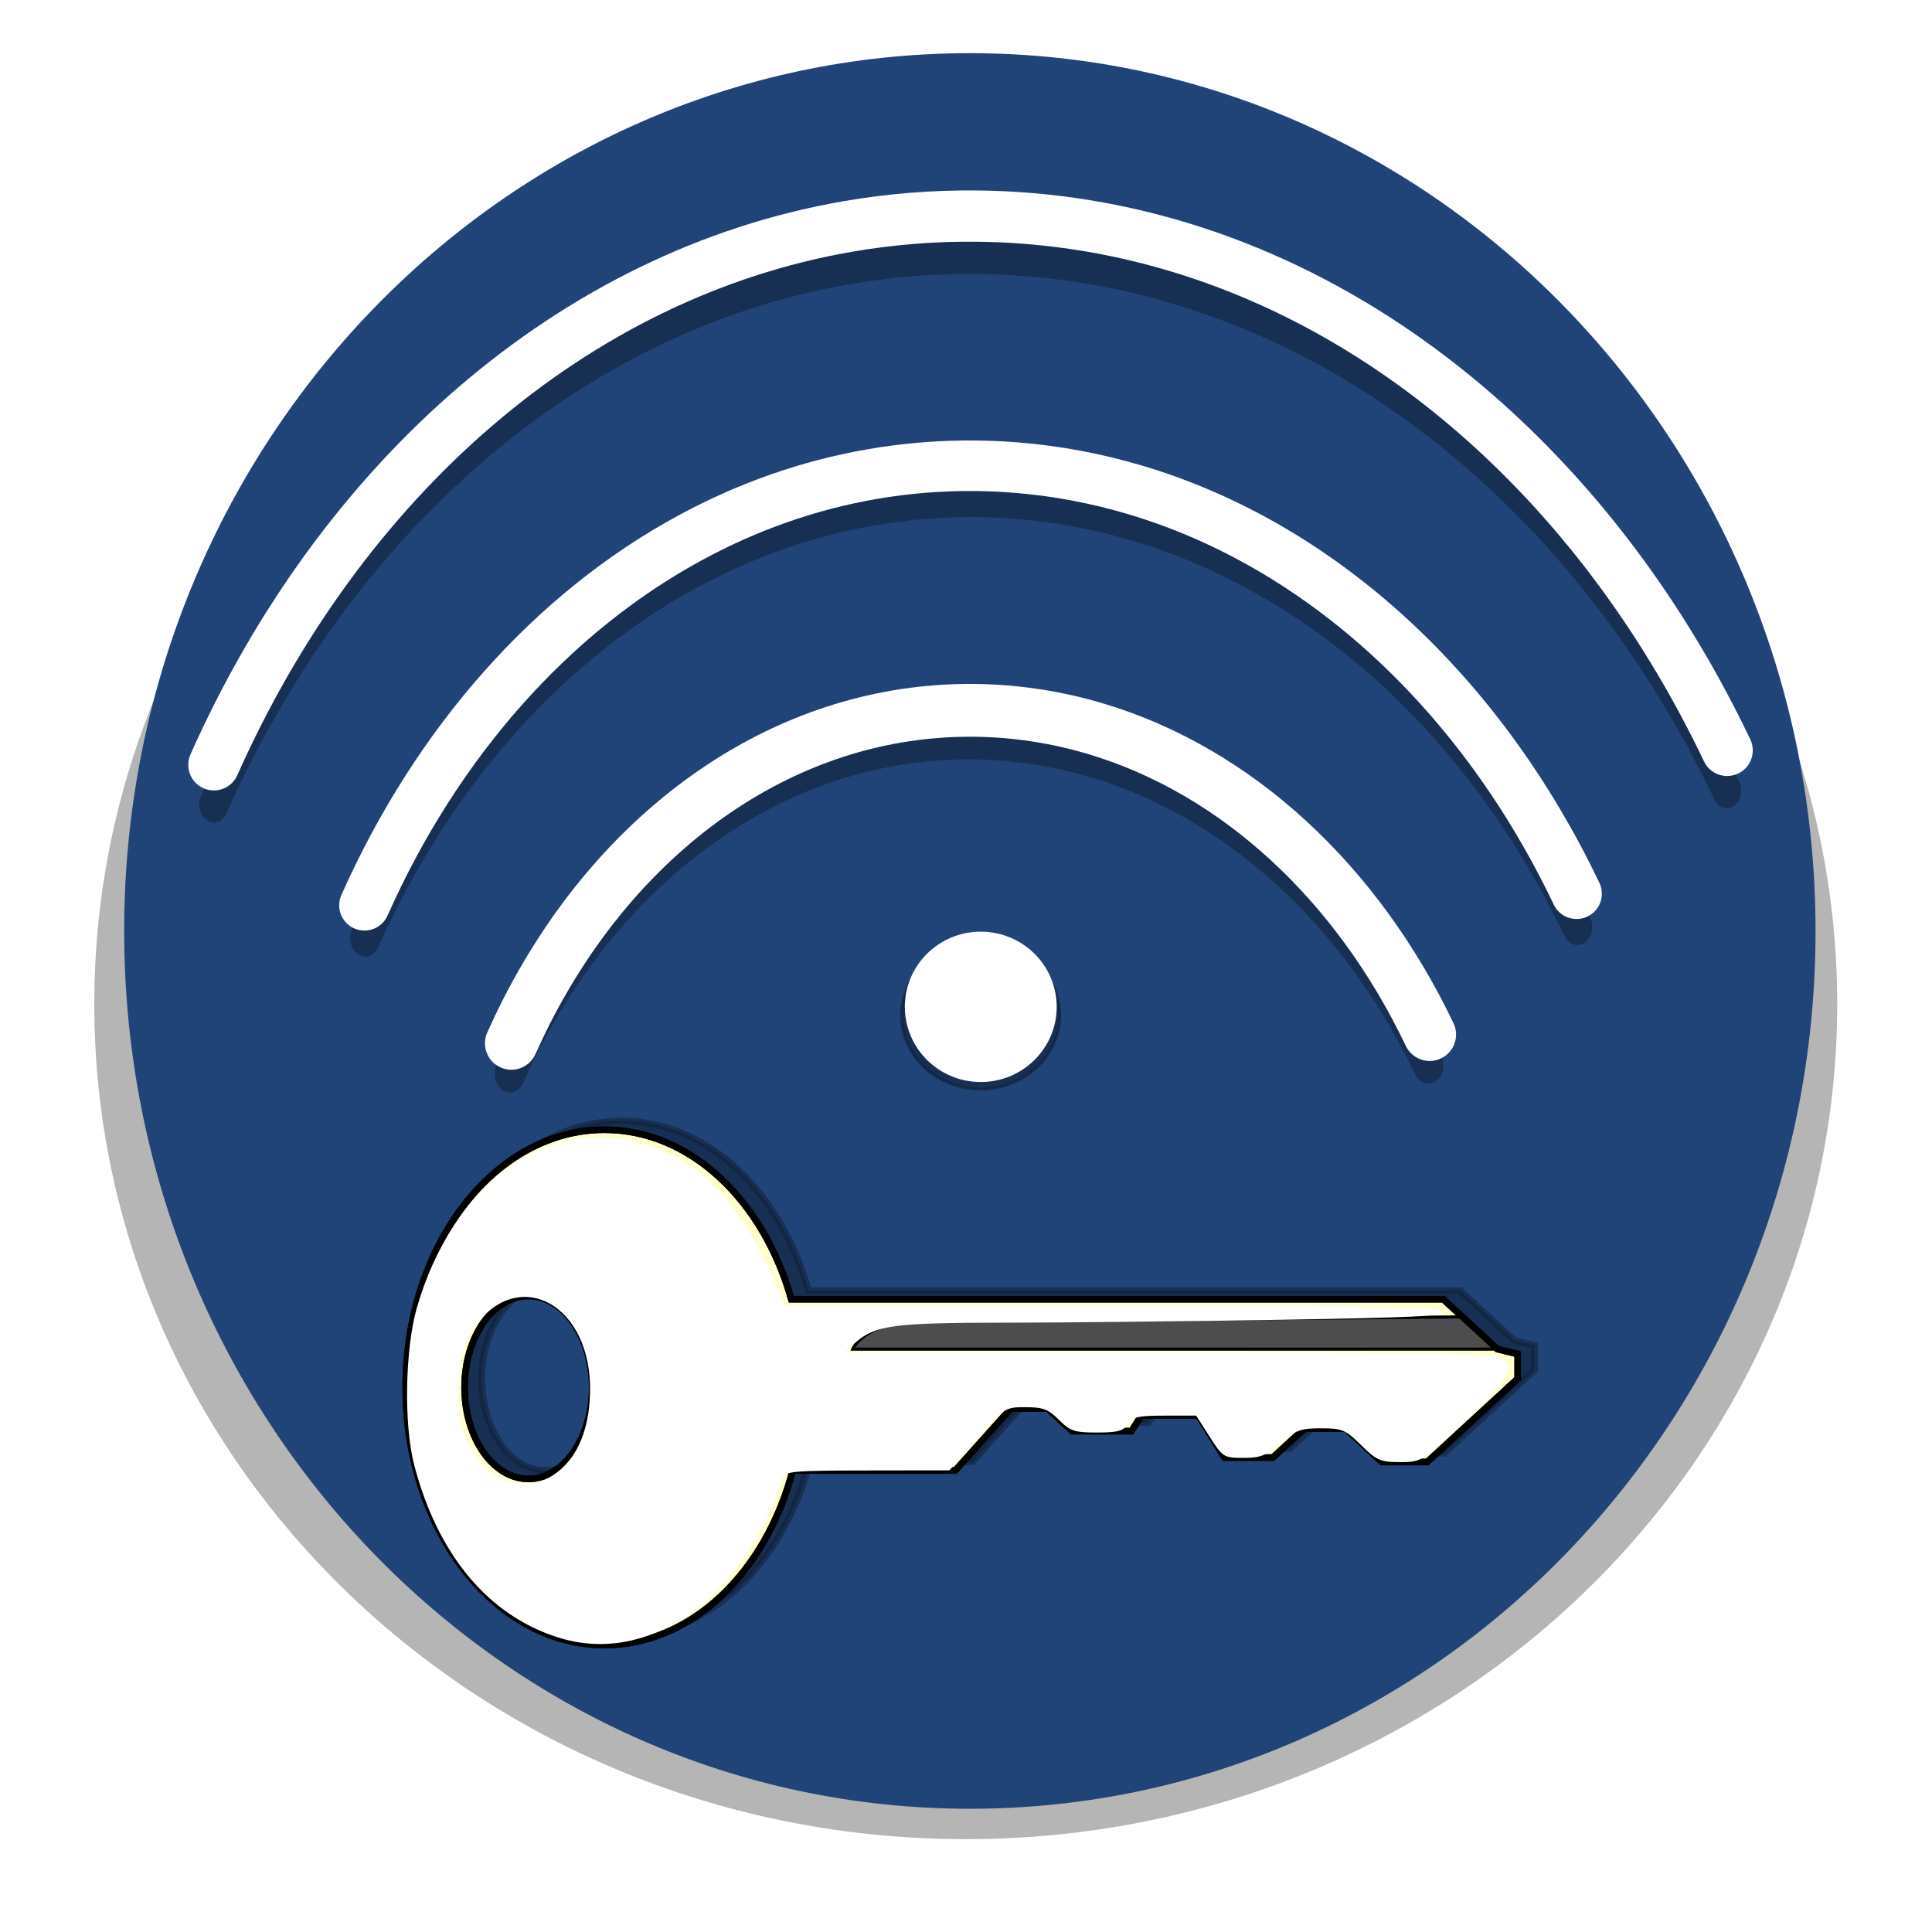 <?xml version="1.0" encoding="UTF-8" standalone="no"?>
<!-- Created with Inkscape (http://www.inkscape.org/) -->

<svg
   xmlns:dc="http://purl.org/dc/elements/1.1/"
   xmlns:cc="http://creativecommons.org/ns#"
   xmlns:rdf="http://www.w3.org/1999/02/22-rdf-syntax-ns#"
   xmlns:svg="http://www.w3.org/2000/svg"
   xmlns="http://www.w3.org/2000/svg"
   xmlns:xlink="http://www.w3.org/1999/xlink"
   xmlns:sodipodi="http://sodipodi.sourceforge.net/DTD/sodipodi-0.dtd"
   xmlns:inkscape="http://www.inkscape.org/namespaces/inkscape"
   width="403.862"
   height="403.879"
   id="svg2"
   sodipodi:version="0.32"
   inkscape:version="0.48.4 r9939"
   sodipodi:docname="icon.svg"
   inkscape:output_extension="org.inkscape.output.svg.inkscape"
   version="1.0"
   inkscape:export-filename="/home/ruka/Projectos/routerkeygenAndroid/android/res/drawable-xhdpi/ic_notification.png"
   inkscape:export-xdpi="10.696714"
   inkscape:export-ydpi="10.696714">
  <defs
     id="defs4">
    <linearGradient
       inkscape:collect="always"
       id="linearGradient3690">
      <stop
         style="stop-color:#000000;stop-opacity:1;"
         offset="0"
         id="stop3692" />
      <stop
         style="stop-color:#000000;stop-opacity:0;"
         offset="1"
         id="stop3694" />
    </linearGradient>
    <inkscape:perspective
       sodipodi:type="inkscape:persp3d"
       inkscape:vp_x="0 : 372.04724 : 1"
       inkscape:vp_y="0 : 1000 : 0"
       inkscape:vp_z="524.40942 : 372.04724 : 1"
       inkscape:persp3d-origin="262.20471 : 248.03149 : 1"
       id="perspective15" />
    <inkscape:perspective
       id="perspective2887"
       inkscape:persp3d-origin="0.5 : 0.33333333 : 1"
       inkscape:vp_z="1 : 0.5 : 1"
       inkscape:vp_y="0 : 1000 : 0"
       inkscape:vp_x="0 : 0.5 : 1"
       sodipodi:type="inkscape:persp3d" />
    <filter
       color-interpolation-filters="sRGB"
       id="filter7120">
      <feGaussianBlur
         stdDeviation="3.924"
         id="feGaussianBlur12" />
    </filter>
    <linearGradient
       x1="260"
       y1="146"
       x2="260"
       y2="166"
       id="linearGradient2836"
       xlink:href="#linearGradient5158"
       gradientUnits="userSpaceOnUse"
       gradientTransform="matrix(0.56,0,0,0.535,73.612,199.346)" />
    <linearGradient
       id="linearGradient5158">
      <stop
         style="stop-color:#e6e699"
         offset="0"
         id="stop7" />
      <stop
         style="stop-color:#aeae2a"
         offset="1"
         id="stop9" />
    </linearGradient>
    <inkscape:perspective
       id="perspective5771"
       inkscape:persp3d-origin="0.5 : 0.33333333 : 1"
       inkscape:vp_z="1 : 0.5 : 1"
       inkscape:vp_y="0 : 1000 : 0"
       inkscape:vp_x="0 : 0.5 : 1"
       sodipodi:type="inkscape:persp3d" />
    <filter
       color-interpolation-filters="sRGB"
       id="filter7120-8">
      <feGaussianBlur
         stdDeviation="3.924"
         id="feGaussianBlur12-7" />
    </filter>
    <inkscape:perspective
       id="perspective5799"
       inkscape:persp3d-origin="0.5 : 0.33333333 : 1"
       inkscape:vp_z="1 : 0.5 : 1"
       inkscape:vp_y="0 : 1000 : 0"
       inkscape:vp_x="0 : 0.5 : 1"
       sodipodi:type="inkscape:persp3d" />
    <filter
       inkscape:collect="always"
       id="filter5845"
       color-interpolation-filters="sRGB">
      <feGaussianBlur
         inkscape:collect="always"
         stdDeviation="1.658"
         id="feGaussianBlur5847" />
    </filter>
    <inkscape:perspective
       id="perspective2845"
       inkscape:persp3d-origin="0.5 : 0.33333333 : 1"
       inkscape:vp_z="1 : 0.5 : 1"
       inkscape:vp_y="0 : 1000 : 0"
       inkscape:vp_x="0 : 0.5 : 1"
       sodipodi:type="inkscape:persp3d" />
    <inkscape:perspective
       id="perspective2845-0"
       inkscape:persp3d-origin="0.5 : 0.33333333 : 1"
       inkscape:vp_z="1 : 0.5 : 1"
       inkscape:vp_y="0 : 1000 : 0"
       inkscape:vp_x="0 : 0.5 : 1"
       sodipodi:type="inkscape:persp3d" />
    <inkscape:perspective
       id="perspective3669"
       inkscape:persp3d-origin="0.5 : 0.33333333 : 1"
       inkscape:vp_z="1 : 0.5 : 1"
       inkscape:vp_y="0 : 1000 : 0"
       inkscape:vp_x="0 : 0.5 : 1"
       sodipodi:type="inkscape:persp3d" />
    <filter
       inkscape:collect="always"
       id="filter3695"
       color-interpolation-filters="sRGB">
      <feGaussianBlur
         inkscape:collect="always"
         stdDeviation="0.417"
         id="feGaussianBlur3697" />
    </filter>
    <inkscape:perspective
       id="perspective3707"
       inkscape:persp3d-origin="0.5 : 0.33333333 : 1"
       inkscape:vp_z="1 : 0.5 : 1"
       inkscape:vp_y="0 : 1000 : 0"
       inkscape:vp_x="0 : 0.5 : 1"
       sodipodi:type="inkscape:persp3d" />
    <filter
       inkscape:collect="always"
       id="filter3721"
       color-interpolation-filters="sRGB">
      <feGaussianBlur
         inkscape:collect="always"
         stdDeviation="0.521"
         id="feGaussianBlur3723" />
    </filter>
    <inkscape:perspective
       id="perspective3733"
       inkscape:persp3d-origin="0.5 : 0.33333333 : 1"
       inkscape:vp_z="1 : 0.5 : 1"
       inkscape:vp_y="0 : 1000 : 0"
       inkscape:vp_x="0 : 0.5 : 1"
       sodipodi:type="inkscape:persp3d" />
    <filter
       inkscape:collect="always"
       id="filter3747"
       color-interpolation-filters="sRGB">
      <feGaussianBlur
         inkscape:collect="always"
         stdDeviation="0.316"
         id="feGaussianBlur3749" />
    </filter>
    <inkscape:perspective
       id="perspective3761"
       inkscape:persp3d-origin="0.5 : 0.33333333 : 1"
       inkscape:vp_z="1 : 0.5 : 1"
       inkscape:vp_y="0 : 1000 : 0"
       inkscape:vp_x="0 : 0.5 : 1"
       sodipodi:type="inkscape:persp3d" />
    <filter
       inkscape:collect="always"
       id="filter3775"
       color-interpolation-filters="sRGB">
      <feGaussianBlur
         inkscape:collect="always"
         stdDeviation="0.511"
         id="feGaussianBlur3777" />
    </filter>
    <radialGradient
       inkscape:collect="always"
       xlink:href="#linearGradient3690"
       id="radialGradient3696"
       cx="271.972"
       cy="444.862"
       fx="271.972"
       fy="444.862"
       r="482.336"
       gradientUnits="userSpaceOnUse" />
  </defs>
  <sodipodi:namedview
     id="base"
     pagecolor="#ffffff"
     bordercolor="#666666"
     borderopacity="1.0"
     gridtolerance="10000"
     guidetolerance="10000"
     objecttolerance="10000"
     inkscape:pageopacity="0.0"
     inkscape:pageshadow="2"
     inkscape:zoom="0.7"
     inkscape:cx="689.29733"
     inkscape:cy="116.88966"
     inkscape:document-units="px"
     inkscape:current-layer="layer1"
     showgrid="true"
     inkscape:object-bbox="true"
     inkscape:object-points="true"
     inkscape:object-nodes="true"
     inkscape:grid-points="true"
     inkscape:guide-points="true"
     inkscape:window-width="1855"
     inkscape:window-height="1056"
     inkscape:window-x="65"
     inkscape:window-y="24"
     width="524.409px"
     height="744.094px"
     inkscape:window-maximized="1"
     fit-margin-top="0"
     fit-margin-left="0"
     fit-margin-right="0"
     fit-margin-bottom="0" />
  <g
     inkscape:label="Layer 1"
     inkscape:groupmode="layer"
     id="layer1"
     transform="translate(-49.232,-106.959)">
    <path
       sodipodi:type="arc"
       style="opacity:0.537;fill:#000000;fill-opacity:1;stroke:#c8c8c8;stroke-width:10.201;stroke-linecap:round;stroke-linejoin:round;stroke-miterlimit:4;stroke-opacity:0;stroke-dasharray:none;filter:url(#filter5845)"
       id="path5761-9"
       sodipodi:cx="114.06693"
       sodipodi:cy="152.09818"
       sodipodi:rx="82.879425"
       sodipodi:ry="82.879425"
       d="m 196.946,152.098 c 0,45.773 -37.106,82.879 -82.879,82.879 -45.773,0 -82.879,-37.106 -82.879,-82.879 0,-45.773 37.106,-82.879 82.879,-82.879 45.773,0 82.879,37.106 82.879,82.879 z"
       transform="matrix(2.198,0,0,2.106,0.393,-3.448)" />
    <path
       sodipodi:type="arc"
       style="fill:#214478;fill-opacity:1;stroke:#c8c8c8;stroke-width:10.201;stroke-linecap:round;stroke-linejoin:round;stroke-miterlimit:4;stroke-opacity:0;stroke-dasharray:none"
       id="path5761"
       sodipodi:cx="114.06693"
       sodipodi:cy="152.09818"
       sodipodi:rx="82.879425"
       sodipodi:ry="82.879425"
       d="m 196.946,152.098 c 0,45.773 -37.106,82.879 -82.879,82.879 -45.773,0 -82.879,-37.106 -82.879,-82.879 0,-45.773 37.106,-82.879 82.879,-82.879 45.773,0 82.879,37.106 82.879,82.879 z"
       transform="matrix(2.133,0,0,2.214,8.664,-35.178)" />
    <path
       transform="matrix(0,4.567,-3.732,-0.042,1829.11,-1266.93)"
       style="opacity:0.56;fill:none;stroke:#000000;stroke-width:1.7;stroke-linecap:round;stroke-linejoin:round;stroke-miterlimit:4;stroke-opacity:1;stroke-dasharray:none;stroke-dashoffset:5;marker-start:none;filter:url(#filter3747)"
       d="m 354.101,448.361 c -7.983,-4.326 -13.75,-12.227 -15.149,-21.551 -0.216,-1.439 -0.328,-2.912 -0.328,-4.411 0,-0.558 0.015,-1.113 0.046,-1.663 0.096,-1.723 0.34,-3.406 0.719,-5.037 1.857,-7.986 6.959,-14.732 13.84,-18.769"
       id="path5112-6"
       sodipodi:nodetypes="cssssc"
       inkscape:connector-curvature="0" />
    <path
       style="fill:none;stroke:#ffffff;stroke-width:11.04;stroke-linecap:round;stroke-linejoin:round;stroke-miterlimit:4;stroke-opacity:1;stroke-dasharray:none;stroke-dashoffset:5;marker-start:none"
       d="m 156.129,325.053 c 16.146,-36.279 45.633,-62.289 80.432,-68.291 5.371,-0.926 10.868,-1.376 16.463,-1.313 2.084,0.023 4.153,0.118 6.208,0.281 6.429,0.511 12.712,1.694 18.801,3.495 29.806,8.815 54.982,32.401 70.049,63.997"
       id="path5112"
       sodipodi:nodetypes="cssssc"
       inkscape:connector-curvature="0" />
    <path
       transform="matrix(0,4.567,-3.732,-0.042,1829.11,-1266.93)"
       sodipodi:nodetypes="cssssc"
       id="path3607-9"
       d="m 347.971,456.469 c -10.537,-5.71 -18.15,-16.139 -19.997,-28.447 -0.285,-1.9 -0.433,-3.844 -0.433,-5.823 0,-0.737 0.021,-1.469 0.061,-2.196 0.127,-2.274 0.448,-4.496 0.949,-6.649 2.451,-10.542 9.186,-19.446 18.268,-24.775"
       style="opacity:0.56;fill:none;stroke:#000000;stroke-width:1.682;stroke-linecap:round;stroke-linejoin:round;stroke-miterlimit:4;stroke-opacity:1;stroke-dasharray:none;stroke-dashoffset:5;filter:url(#filter3695)"
       inkscape:connector-curvature="0" />
    <path
       sodipodi:nodetypes="csssssc"
       id="path3607"
       d="m 125.417,296.202 c 15.102,-33.934 39.047,-61.061 68.064,-76.809 11.932,-6.476 24.722,-11.027 38.107,-13.335 7.09,-1.223 14.346,-1.816 21.731,-1.733 2.75,0.031 5.482,0.156 8.195,0.371 8.486,0.673 16.779,2.236 24.817,4.613 39.345,11.635 72.576,42.769 92.465,84.475"
       style="fill:none;stroke:#ffffff;stroke-width:10.562;stroke-linecap:round;stroke-linejoin:round;stroke-miterlimit:4;stroke-opacity:1;stroke-dasharray:none;stroke-dashoffset:5"
       inkscape:connector-curvature="0" />
    <path
       transform="matrix(0,4.567,-3.732,-0.042,1829.11,-1266.93)"
       sodipodi:nodetypes="cssssc"
       id="path3613-5"
       d="m 341.948,464.956 c -13.155,-7.129 -22.659,-20.149 -24.965,-35.514 -0.356,-2.372 -0.54,-4.799 -0.54,-7.269 0,-0.92 0.025,-1.834 0.076,-2.741 0.158,-2.839 0.56,-5.613 1.185,-8.301 3.06,-13.161 11.468,-24.277 22.807,-30.929"
       style="opacity:0.56;fill:none;stroke:#000000;stroke-width:1.621;stroke-linecap:round;stroke-linejoin:round;stroke-miterlimit:4;stroke-opacity:1;stroke-dasharray:none;stroke-dashoffset:5;filter:url(#filter3721)"
       inkscape:connector-curvature="0" />
    <path
       sodipodi:nodetypes="cssssc"
       id="path3613"
       d="M 93.944,266.834 C 120.551,207.048 169.144,164.186 226.49,154.296 c 8.851,-1.527 17.911,-2.268 27.13,-2.164 3.433,0.039 6.844,0.194 10.23,0.463 10.595,0.84 20.948,2.792 30.983,5.759 49.119,14.525 90.606,53.394 115.435,105.461"
       style="fill:none;stroke:#ffffff;stroke-width:10.714;stroke-linecap:round;stroke-linejoin:round;stroke-miterlimit:4;stroke-opacity:1;stroke-dasharray:none;stroke-dashoffset:5"
       inkscape:connector-curvature="0" />
    <path
       transform="matrix(0.647,-4.5265508e-8,0,0.602,208.928,170.376)"
       d="m 95.57,247.272 c 0,14.117 -11.444,25.562 -25.562,25.562 -14.117,0 -25.562,-11.444 -25.562,-25.562 0,-14.117 11.444,-25.562 25.562,-25.562 14.117,0 25.562,11.444 25.562,25.562 z"
       sodipodi:ry="25.561594"
       sodipodi:rx="25.561594"
       sodipodi:cy="247.27231"
       sodipodi:cx="70.008308"
       id="path3751-0"
       style="opacity:0.56;fill:#000000;fill-opacity:1;stroke:#000000;stroke-opacity:1;filter:url(#filter3775)"
       sodipodi:type="arc" />
    <path
       transform="matrix(0.609,-2.7439222e-8,0,0.603,211.615,168.322)"
       d="m 95.57,247.272 c 0,14.117 -11.444,25.562 -25.562,25.562 -14.117,0 -25.562,-11.444 -25.562,-25.562 0,-14.117 11.444,-25.562 25.562,-25.562 14.117,0 25.562,11.444 25.562,25.562 z"
       sodipodi:ry="25.561594"
       sodipodi:rx="25.561594"
       sodipodi:cy="247.27231"
       sodipodi:cx="70.008308"
       id="path3751"
       style="fill:#ffffff;fill-opacity:1;stroke:#ffffff;stroke-opacity:1"
       sodipodi:type="arc" />
    <path
       d="m 135.421,505.545 c -63.874,0 -115.719,72.978 -115.719,162.875 0,89.897 51.844,162.844 115.719,162.844 50.825,0 94.031,-46.178 109.562,-110.344 l 94.656,0 32.375,-39.219 21.344,0 14.375,14.375 34.469,0 5.719,-9.875 33.219,0 15.312,26.531 28.094,0 18.219,-18.219 24.188,0 21.031,21.031 26.406,0 52.656,-52.656 0,-15.531 -11.812,-3.156 -31.531,-31.531 -379.531,0 c -16.188,-62.464 -58.79,-107.125 -108.75,-107.125 z m -44.281,105.062 c 20.503,10e-6 37.125,25.903 37.125,57.812 0,31.909 -16.622,57.812 -37.125,57.812 -20.503,0 -37.156,-25.903 -37.156,-57.812 0,-31.909 16.653,-57.812 37.156,-57.812 z"
       style="opacity:0.56;stroke:#000000;stroke-width:4;filter:url(#filter7120)"
       id="path17"
       transform="matrix(0.359,0,0,0.331,130.555,173.928)"
       inkscape:connector-curvature="0" />
    <path
       d="m 175.592,343.116 c -22.936,0 -41.552,24.137 -41.552,53.869 0,29.733 18.616,53.859 41.552,53.859 18.25,0 33.765,-15.273 39.342,-36.495 l 33.989,0 11.625,-12.971 7.664,0 5.162,4.754 12.377,0 2.053,-3.266 11.928,0 5.498,8.775 10.088,0 6.542,-6.026 8.685,0 7.552,6.956 9.482,0 18.908,-17.416 0,-5.137 -4.242,-1.044 -11.322,-10.429 -136.283,0 c -5.813,-20.659 -21.11,-35.43 -39.05,-35.43 z m -15.901,34.748 c 7.362,0 13.331,8.567 13.331,19.121 0,10.554 -5.969,19.121 -13.331,19.121 -7.362,0 -13.342,-8.567 -13.342,-19.121 0,-10.554 5.98,-19.121 13.342,-19.121 z"
       style="fill:#ffffcc;stroke:#000000;stroke-width:1.378"
       id="path19"
       inkscape:connector-curvature="0" />
    <path
       d="m 362.247,388.975 -7.666,-7.061 0.551,0.323 c 0,0 -100.595,0.923 -113.019,0.923 -12.424,0 -14.628,5.815 -14.628,5.815 l 35.384,0 c 77.133,0 66.458,0 99.379,0 z"
       style="fill:#4d4d4d;stroke:#000000;stroke-width:0.655"
       id="path21"
       sodipodi:nodetypes="cccsccc"
       inkscape:connector-curvature="0" />
    <path
       d="m 175.592,343.116 c -22.936,0 -41.552,24.137 -41.552,53.869 0,29.733 18.616,53.859 41.552,53.859 18.25,0 33.765,-15.273 39.342,-36.495 l 33.989,0 11.625,-12.971 7.664,0 5.162,4.754 12.377,0 2.053,-3.266 11.928,0 5.498,8.775 10.088,0 6.542,-6.026 8.685,0 7.552,6.956 9.482,0 18.908,-17.416 0,-5.137 -4.242,-1.044 -11.322,-10.429 -136.283,0 c -5.813,-20.659 -21.11,-35.43 -39.05,-35.43 z m -15.901,34.748 c 7.362,0 13.331,8.567 13.331,19.121 0,10.554 -5.969,19.121 -13.331,19.121 -7.362,0 -13.342,-8.567 -13.342,-19.121 0,-10.554 5.98,-19.121 13.342,-19.121 z"
       style="fill:none;stroke:#000000;stroke-width:1.378"
       id="path23"
       inkscape:connector-curvature="0" />
    <path
       style="fill:#ffffff;fill-opacity:1"
       d="m 166.203,449.344 c -14.783,-4.522 -25.544,-17.363 -30.425,-36.304 -2.154,-8.36 -1.872,-24.109 0.586,-32.684 7.296,-25.458 26.8,-39.963 46.358,-34.478 13.374,3.751 21.455,12.387 29.574,31.607 l 1.026,2.429 68.128,0 c 55.768,0 68.312,0.214 69.145,1.182 0.845,0.982 -5.053,1.281 -34.835,1.767 -19.718,0.322 -45.365,0.587 -56.992,0.59 -22.406,0.005 -26.463,0.535 -30.525,3.983 l -2.52,2.139 67.016,0.028 c 41.253,0.017 67.919,0.359 69.365,0.889 4.403,1.615 3.079,4.299 -6.68,13.548 -8.957,8.489 -9.065,8.557 -13.55,8.557 -4.068,0 -4.879,-0.354 -8.098,-3.533 -3.283,-3.243 -3.975,-3.533 -8.425,-3.533 -4.254,0 -5.282,0.379 -8.395,3.092 -2.98,2.597 -4.227,3.092 -7.795,3.092 -4.11,0 -4.338,-0.142 -7.064,-4.417 l -2.817,-4.417 -6.569,0 c -5.577,0 -6.742,0.267 -7.713,1.767 -0.93,1.437 -2.135,1.767 -6.459,1.767 -4.71,0 -5.615,-0.302 -7.947,-2.65 -2.201,-2.216 -3.344,-2.65 -6.981,-2.65 -4.284,0 -4.435,0.098 -10.13,6.601 l -5.781,6.601 -17.198,0.024 c -15.567,0.022 -17.245,0.171 -17.694,1.57 -8.035,25.04 -27.768,39.195 -46.606,33.433 z m 0.602,-35.553 c 3.763,-3.478 5.815,-9.396 5.773,-16.651 -0.11,-18.98 -16.932,-26.072 -25.404,-10.71 -2.691,4.88 -2.878,16.994 -0.338,21.935 4.76,9.259 13.309,11.582 19.97,5.426 l 0,0 z"
       id="path2888"
       inkscape:connector-curvature="0" />
    <path
       style="fill:#ececec"
       d=""
       id="path2831"
       inkscape:connector-curvature="0" />
  </g>
</svg>
